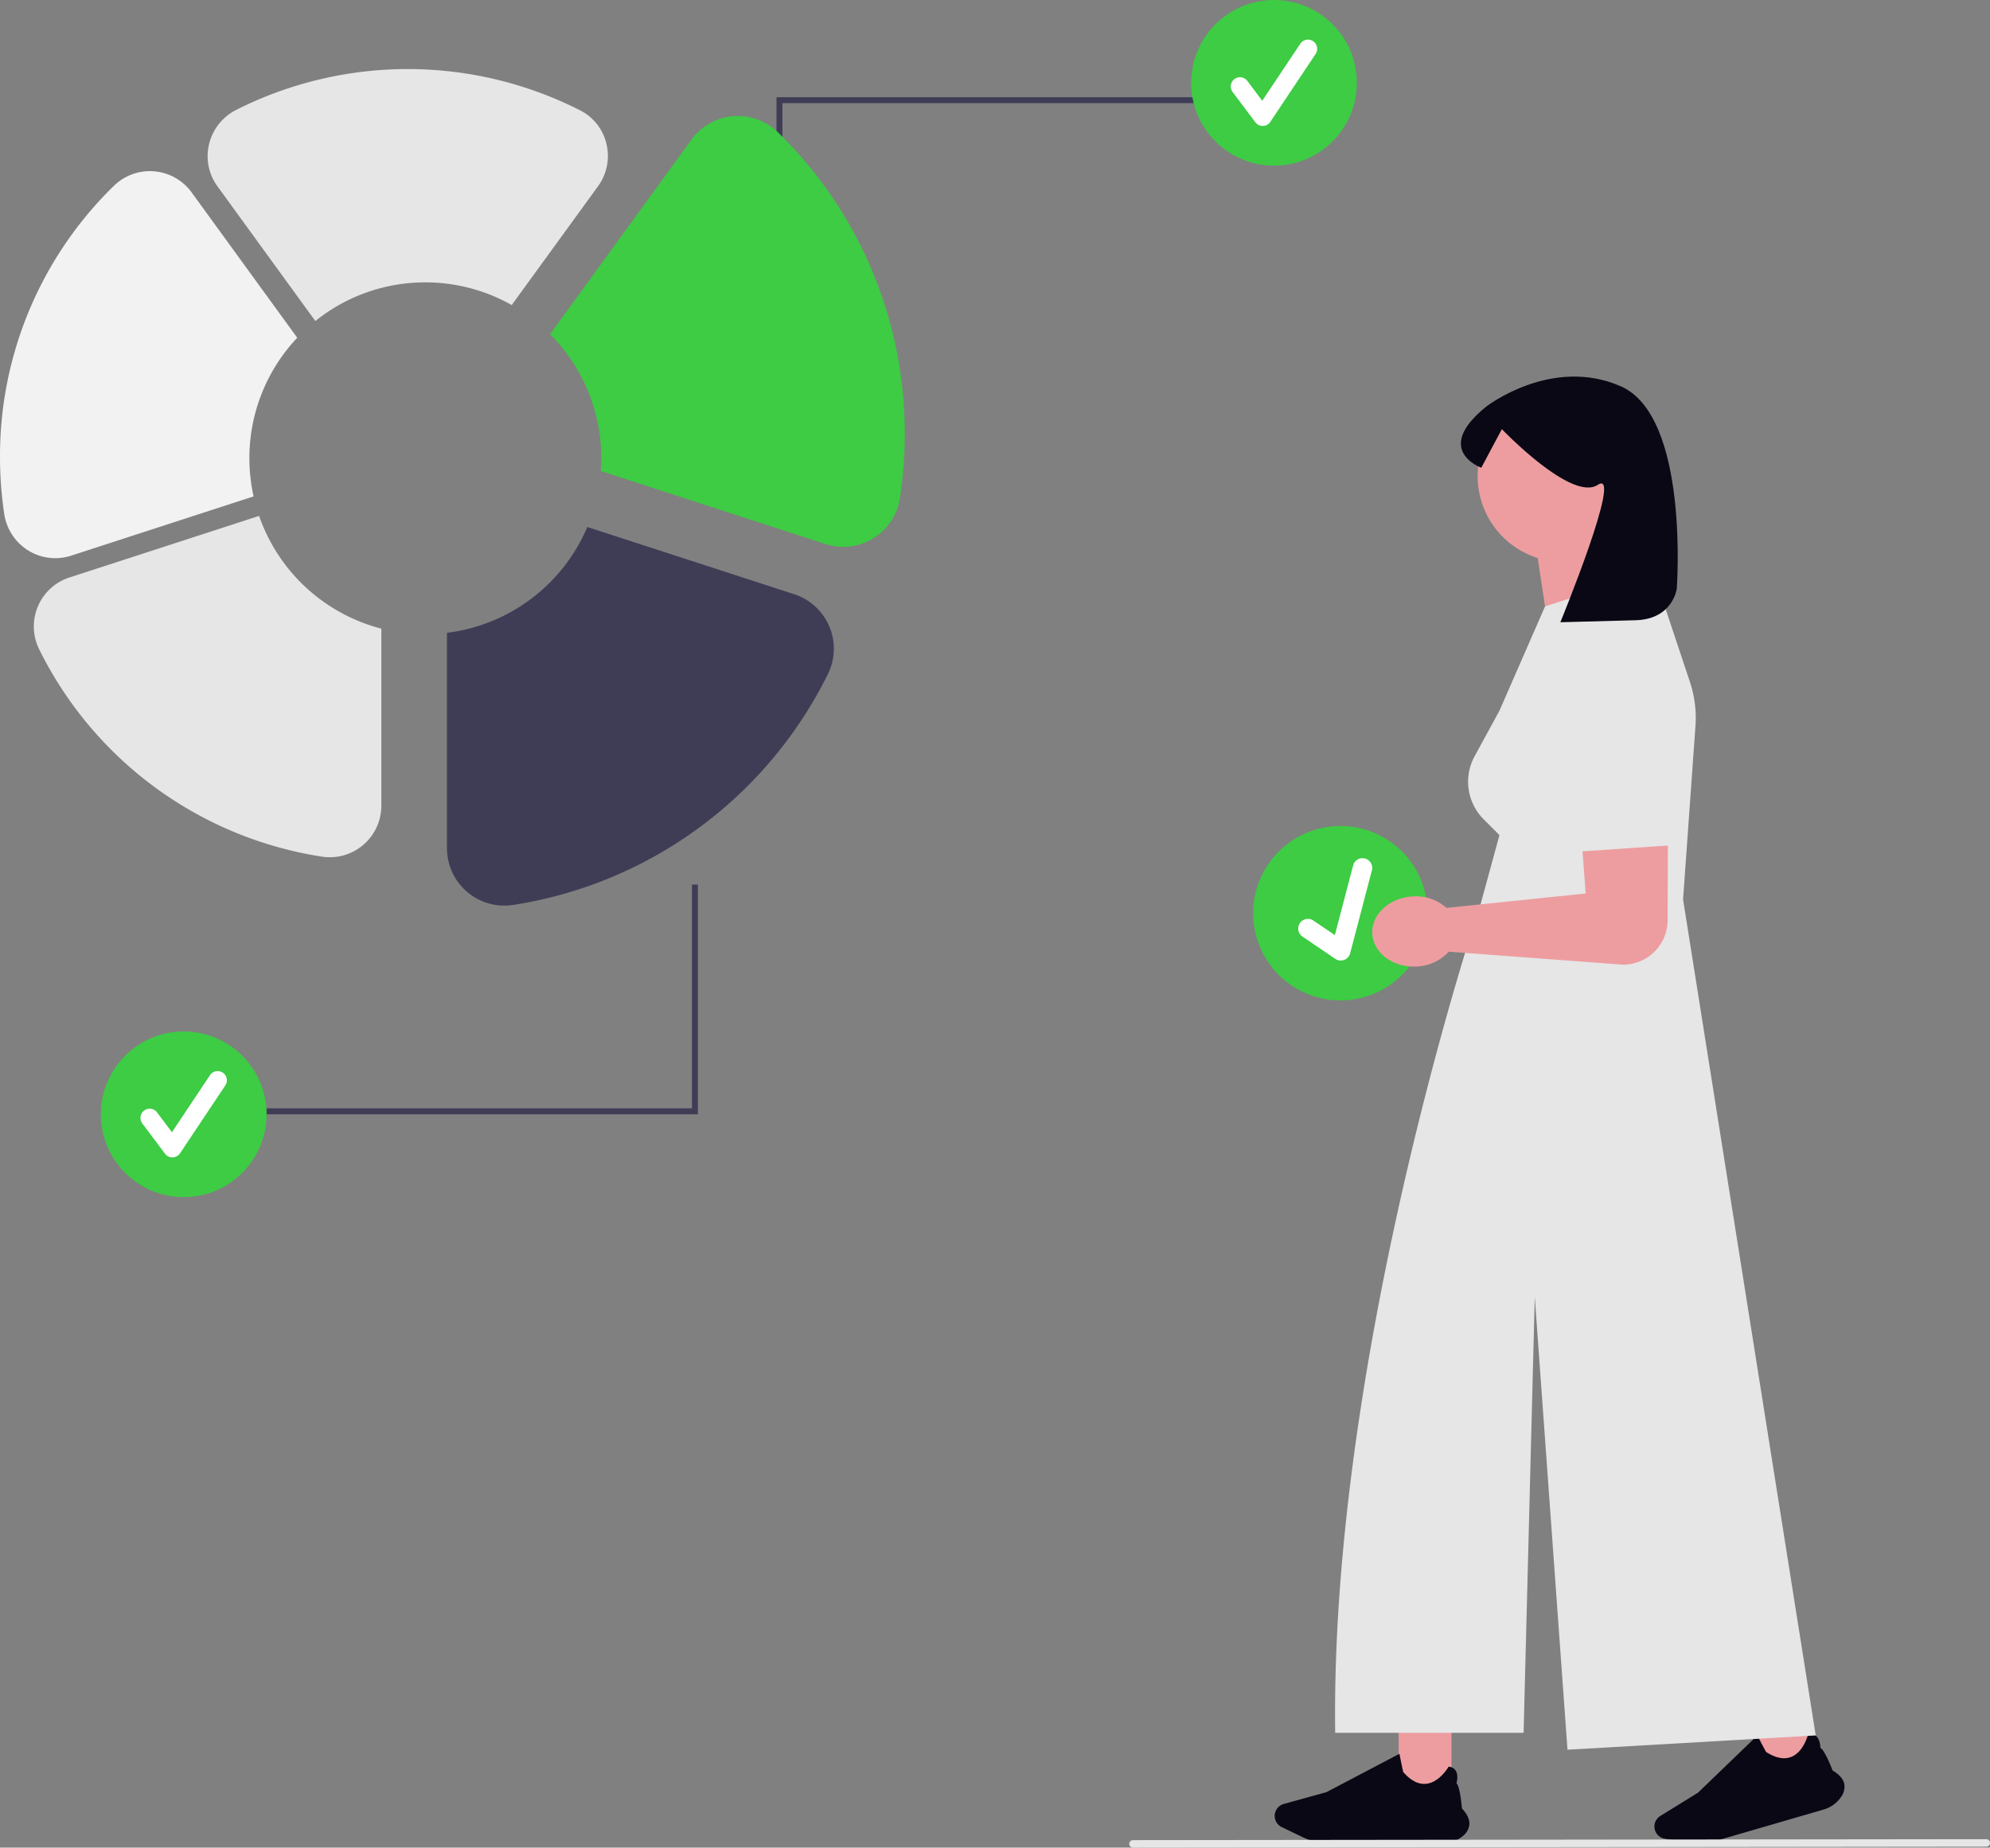 <svg xmlns="http://www.w3.org/2000/svg" width="801.105" height="743.909" viewBox="0 0 801.105 743.909" xmlns:xlink="http://www.w3.org/1999/xlink" role="img" artist="Katerina Limpitsouni" source="https://undraw.co/"><rect x="0" y="0" width="801.105" height="743.909" fill="#808080" stroke="none"/><g transform="translate(-484.076 -211)"><g transform="translate(979.035 534.053)"><ellipse cx="35.114" cy="35.114" rx="35.114" ry="35.114" transform="translate(0 22.864) rotate(-19)" fill="#3dcc43"/><path d="M13.486,36.552a3.905,3.905,0,0,1-3.125-1.563L.781,22.216a3.906,3.906,0,1,1,6.25-4.687L13.3,25.885,29.4,1.74a3.906,3.906,0,0,1,6.5,4.333L16.736,34.812a3.907,3.907,0,0,1-3.142,1.738Z" transform="translate(21.403 33.302) rotate(-19)" fill="#fff"/></g><g transform="translate(997.226 362.625)"><rect width="21.243" height="27.999" transform="translate(49.912 543.263)" fill="#ed9da0"/><path d="M712.61,506.871H667.455a26.044,26.044,0,0,1-11.216-2.556l-8.324-4a5,5,0,0,1,.833-9.324l17.174-4.752,29.38-15.443.022.111c.549,2.783,1.4,6.987,1.509,7.242,3.013,3.452,6.108,5.042,9.2,4.729,5.392-.547,8.977-6.773,9.012-6.836l.027-.048.055.006a3.576,3.576,0,0,1,2.776,1.514c1.23,1.855.48,4.711.356,5.142,1.473,1.441,2.134,9.49,2.185,10.14,2.13,2.258,3.142,4.428,3.008,6.451a6.947,6.947,0,0,1-2.915,4.882,12.61,12.61,0,0,1-7.927,2.744Z" transform="translate(-645.081 83.714)" fill="#090814"/><rect width="21.243" height="27.999" transform="translate(190.867 536.429) rotate(-16.22)" fill="#ed9da0"/><path d="M834.148,494.9,790.79,507.514a26.045,26.045,0,0,1-11.484.679l-9.111-1.517a5,5,0,0,1-1.8-9.185l15.163-9.36,23.9-23.035.052.1c1.3,2.518,3.3,6.317,3.472,6.532,3.857,2.473,7.273,3.135,10.154,1.971,5.025-2.031,6.727-9.011,6.744-9.081l.013-.054.054-.01a3.576,3.576,0,0,1,3.088.678c1.7,1.437,1.776,4.39,1.778,4.838,1.817.972,4.7,8.516,4.931,9.126,2.676,1.573,4.254,3.374,4.69,5.354a6.947,6.947,0,0,1-1.435,5.5,12.61,12.61,0,0,1-6.845,4.849Z" transform="translate(-613.152 82.044)" fill="#090814"/><path d="M778.784,71.038A34.535,34.535,0,1,0,733.9,103.994l6.676,44.122,34.034-28.362a85.737,85.737,0,0,1-11.3-19.925,34.5,34.5,0,0,0,15.466-28.791Z" transform="translate(-628.017 -30.945)" fill="#ed9da0"/><path d="M804.4,226.243l4.985-69.793a46.159,46.159,0,0,0-2.251-17.888L792.359,94.244l-43.515,13.977-18.361,42.007-10,18.334a21.433,21.433,0,0,0,3.66,25.417l6.34,6.34-8.839,32.411.93-.033-1.252.161s-59.074,177.741-56.959,328.9H740.2l4.5-175.469,13.173,182.28,99.931-5.754-53.4-336.57Z" transform="translate(-640.005 -15.701)" fill="#e6e6e6"/><path d="M791.279,117.573s-1.613,12.235-16.554,12.635l-30.308.811S770.037,68.667,759.5,75.691s-38.628-22.424-38.628-22.424l-8.289,15.547s-19.8-7.171,2.144-24.732c0,0,26.187-20.246,53.988-8.088S791.279,117.573,791.279,117.573Z" transform="translate(-629.424 -32.106)" fill="#090814"/><path d="M676.167,229.616c-.4-7.792,6.9-14.5,16.318-14.989a18.535,18.535,0,0,1,13.569,4.6l.214-.011,55.8-5.779-4.186-55.385c-1.549-10.714,1.459-21.51,12.009-23.937h0a20.805,20.805,0,0,1,25.47,20.371l-.32,69.766A17.927,17.927,0,0,1,777,242.1l-70.035-5.234a18.535,18.535,0,0,1-13.023,5.977c-9.415.487-17.374-5.436-17.776-13.227Z" transform="translate(-636.878 -5.316)" fill="#ed9da0"/><path d="M736.564,134.788l3.359,63.185,46.707-3.168-8.26-65.716" transform="translate(-620.928 -6.501)" fill="#e6e6e6"/></g><path d="M262.786,125.085h-2.4V32.6H434.042V35H262.786Z" transform="translate(536.276 217.535)" fill="#3f3d56"/><circle cx="33.349" cy="33.349" r="33.349" transform="translate(963.599 211)" fill="#3dcc43"/><path d="M640.5,202.327a3.709,3.709,0,0,1-2.967-1.484l-9.1-12.131a3.71,3.71,0,1,1,5.935-4.451l5.952,7.936,15.288-22.931a3.71,3.71,0,1,1,6.173,4.116l-18.2,27.294a3.711,3.711,0,0,1-2.984,1.651Z" transform="translate(351.894 59.379)" fill="#fff"/><g transform="translate(524.682 567.162)"><path d="M333.641,296.685h2.4v92.488H162.385v-2.4H333.641Z" transform="translate(-95.686 -296.685)" fill="#3f3d56"/><g transform="translate(0 59.139)"><circle cx="33.349" cy="33.349" r="33.349" transform="translate(0)" fill="#3dcc43"/><path d="M542.5,548.327a3.708,3.708,0,0,1-2.967-1.484l-9.1-12.131a3.71,3.71,0,1,1,5.935-4.451l5.952,7.936,15.288-22.931a3.71,3.71,0,1,1,6.173,4.116l-18.2,27.294a3.711,3.711,0,0,1-2.984,1.651Z" transform="translate(-513.705 -497.621)" fill="#fff"/></g></g><path d="M974.962,708.817l-343.5.388a1.505,1.505,0,1,1,0-3.01l343.5-.388a1.505,1.505,0,0,1,0,3.01Z" transform="translate(308.713 245.703)" fill="#e6e6e6"/><path d="M315.324,327.307a70.562,70.562,0,0,1,19.266-48.531l-42.525-58.529a20.738,20.738,0,0,0-31.288-2.637A151.827,151.827,0,0,0,214.931,326.8a154.6,154.6,0,0,0,1.713,22.949,20.879,20.879,0,0,0,9.673,14.685,20.648,20.648,0,0,0,17.266,2.074l73.428-23.858a71.005,71.005,0,0,1-1.685-15.341Z" transform="translate(269.146 68.215)" fill="#f2f2f2"/><path d="M316.955,327.319l-76.338,24.8a20.716,20.716,0,0,0-12.235,28.819,153.042,153.042,0,0,0,113.878,83.581,20.751,20.751,0,0,0,23.907-20.5v-71.3a70.964,70.964,0,0,1-49.213-45.4Z" transform="translate(271.419 91.395)" fill="#e6e6e6"/><path d="M518.749,371.119a23.128,23.128,0,0,0-14.172-13.02l-83.256-27.052a70.883,70.883,0,0,1-56.5,42.607V460.4a23.1,23.1,0,0,0,26.614,22.822A170.368,170.368,0,0,0,518.2,390.181a22.915,22.915,0,0,0,.551-19.061Z" transform="translate(299.194 92.143)" fill="#3f3d56"/><path d="M491.135,199.785a23.085,23.085,0,0,0-34.83,2.936l-56.92,78.344A70.6,70.6,0,0,1,420,331.015c0,1.725-.083,3.429-.2,5.123l90.479,29.4a23.127,23.127,0,0,0,29.987-18.654,172.067,172.067,0,0,0,1.907-25.55A169.012,169.012,0,0,0,491.135,199.785Z" transform="translate(306.123 64.508)" fill="#3dcc43"/><path d="M372.194,263.343a70.474,70.474,0,0,1,34.774,9.131l34.742-47.818a20.813,20.813,0,0,0,3.4-17.106A20.4,20.4,0,0,0,434.56,194.1a153.212,153.212,0,0,0-138.509-.2,20.932,20.932,0,0,0-10.917,13.77,20.632,20.632,0,0,0,3.373,16.991l39.412,54.246A70.508,70.508,0,0,1,372.194,263.343Z" transform="translate(283.104 61.352)" fill="#e6e6e6"/></g></svg>